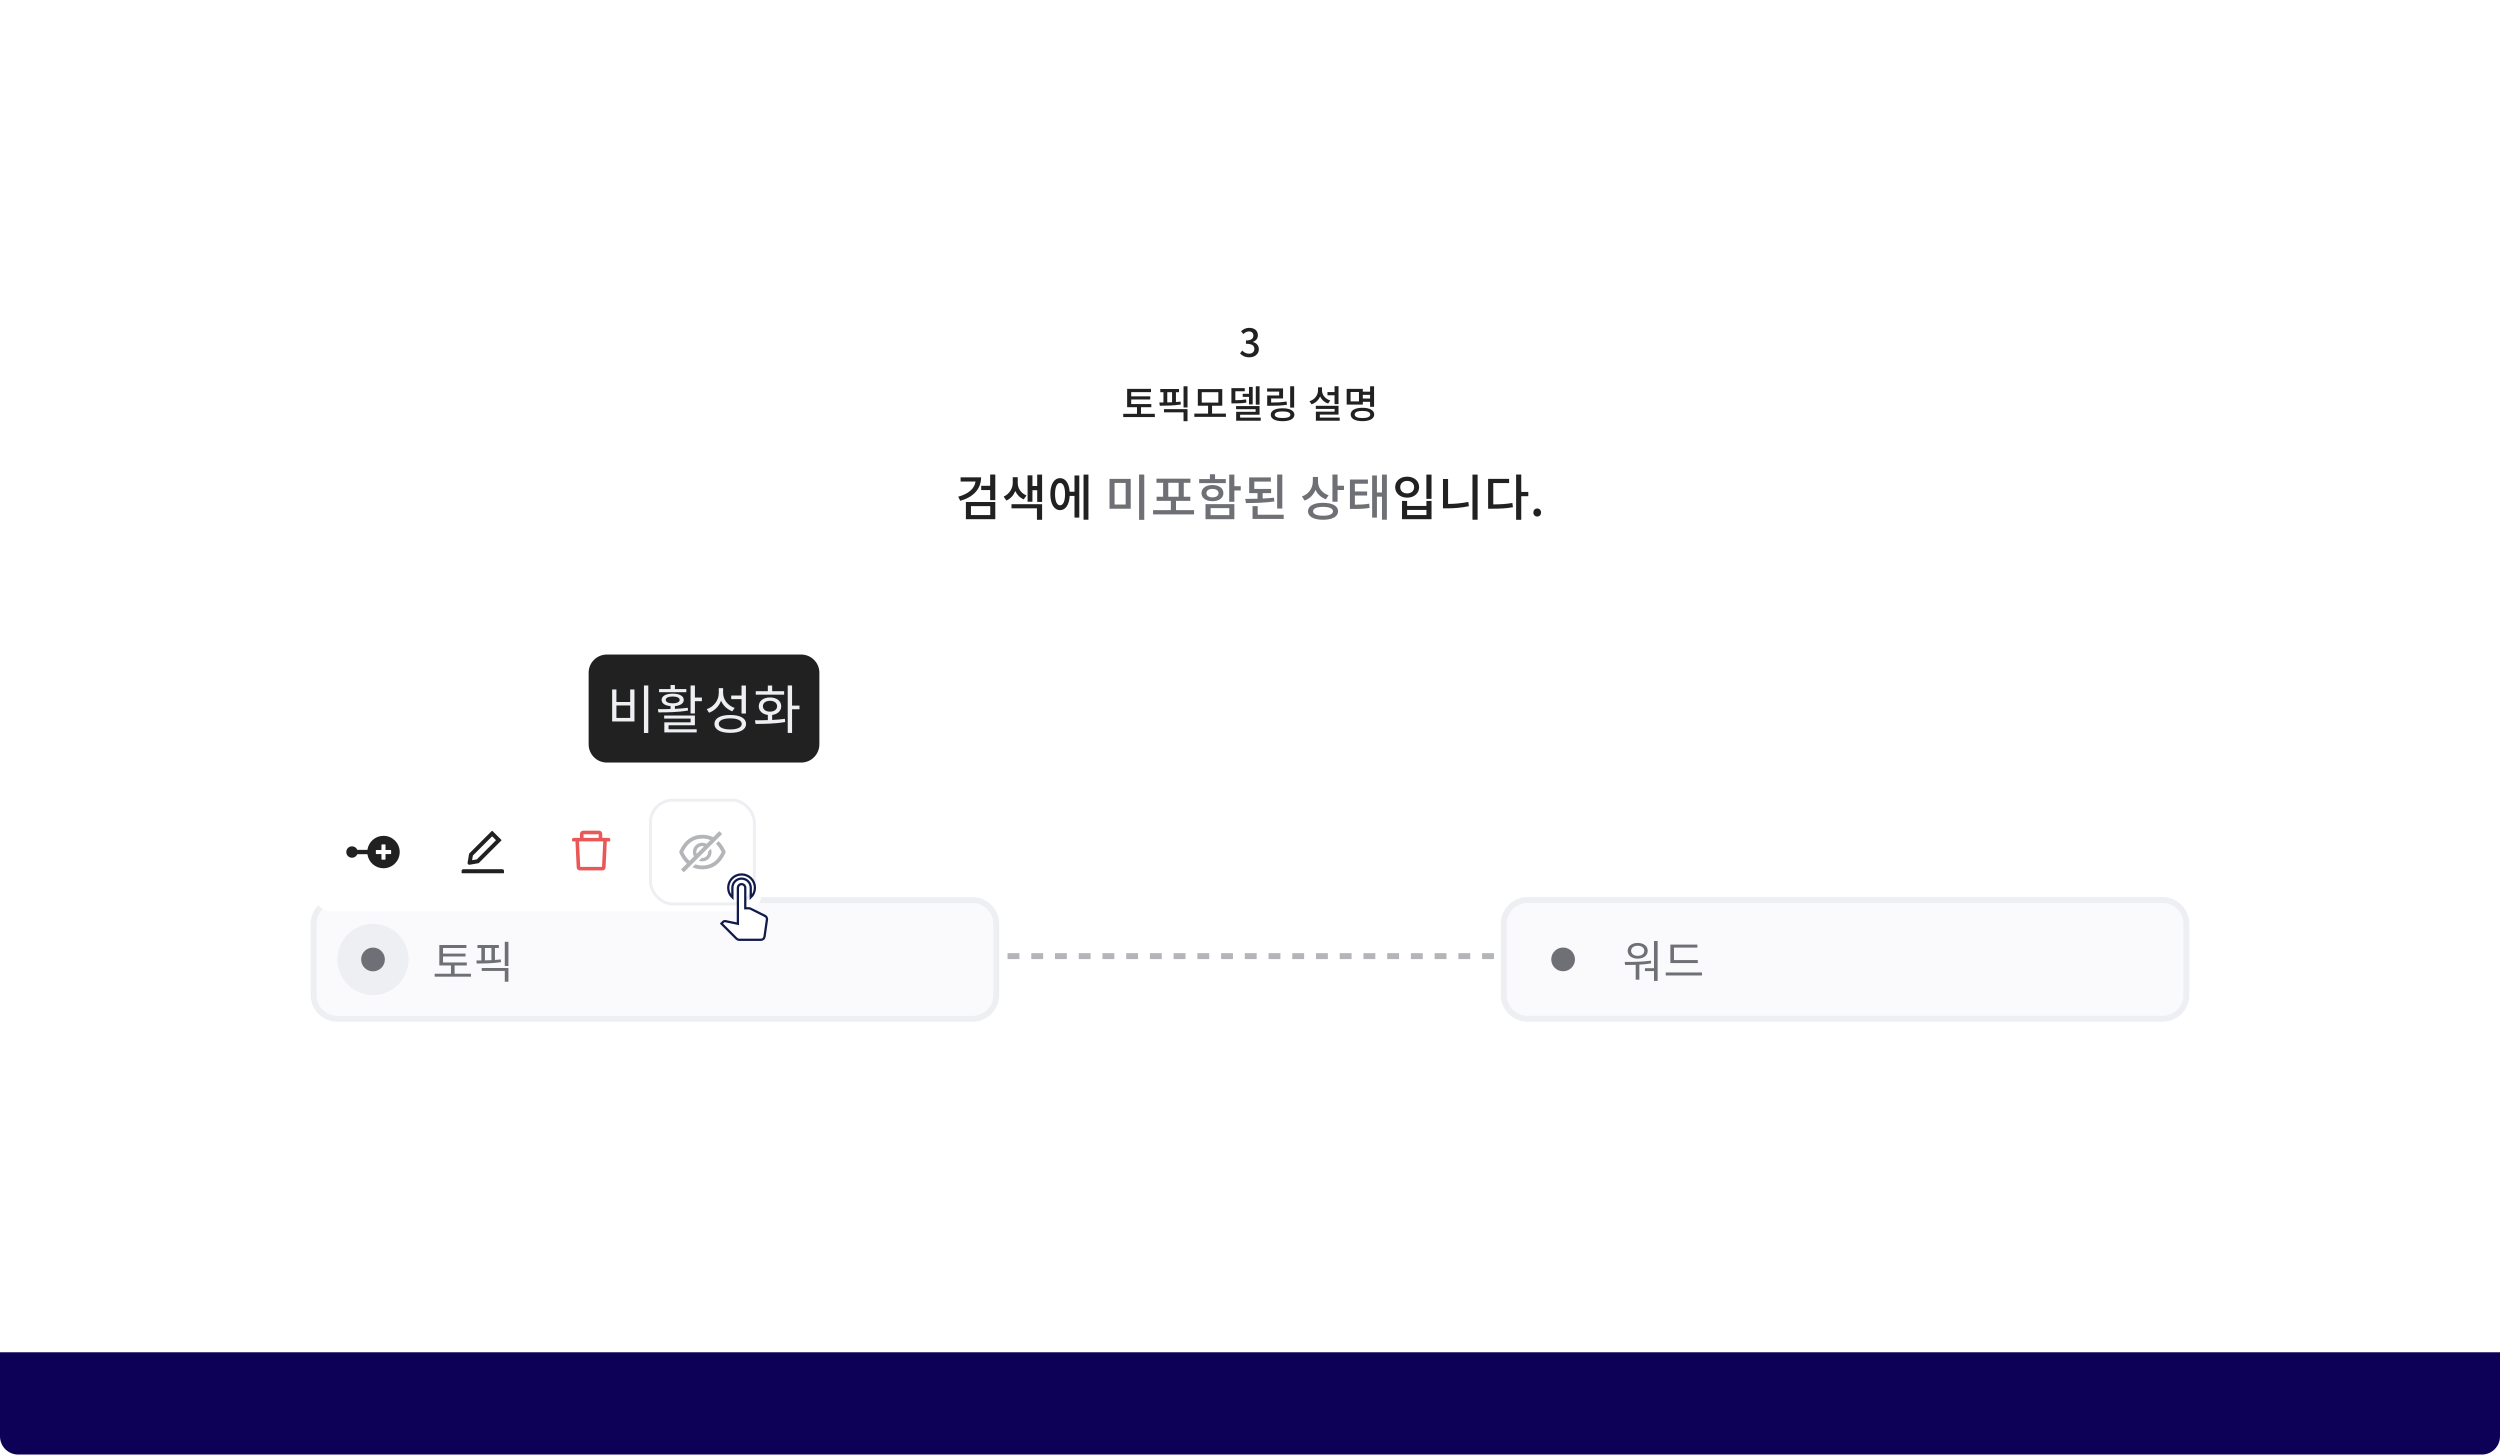 <svg width="1100" height="640" viewBox="0 0 1100 640" fill="none" xmlns="http://www.w3.org/2000/svg">
<path d="M549.708 157.221C552.003 157.221 553.89 155.895 553.89 153.634C553.89 151.951 552.751 150.863 551.306 150.506V150.421C552.632 149.928 553.465 148.925 553.465 147.48C553.465 145.423 551.884 144.25 549.64 144.25C548.195 144.25 547.039 144.879 546.053 145.763L547.073 146.987C547.787 146.29 548.603 145.831 549.572 145.814C550.762 145.831 551.493 146.511 551.493 147.616C551.493 148.874 550.677 149.809 548.212 149.809V151.254C551.034 151.254 551.918 152.155 551.918 153.532C551.918 154.841 550.949 155.623 549.538 155.623C548.246 155.623 547.311 154.994 546.58 154.246L545.628 155.504C546.461 156.439 547.736 157.221 549.708 157.221ZM502.042 182.062V179.172H506.581V177.778H497.724V175.772H506.105V174.395H497.724V172.542H506.445V171.114H495.939V179.172H500.274V182.062H494.222V183.507H508.128V182.062H502.042ZM513.601 172.559H515.709V176.996C515.012 177.03 514.281 177.047 513.601 177.064V172.559ZM519.449 176.707C518.786 176.792 518.106 176.843 517.409 176.894V172.559H518.769V171.148H510.524V172.559H511.918V177.081C511.289 177.081 510.677 177.081 510.116 177.081L510.32 178.526C512.972 178.526 516.491 178.475 519.568 177.982L519.449 176.707ZM512.156 181.416H520.758V185.326H522.509V180.005H512.156V181.416ZM520.758 169.958V179.291H522.509V169.958H520.758ZM528.764 172.576H536.074V177.132H528.764V172.576ZM533.303 181.994V178.526H537.791V171.182H527.047V178.526H531.552V181.994H525.5V183.422H539.406V181.994H533.303ZM554.211 169.958H552.545V178.067H554.211V169.958ZM546.799 173.273V174.633H549.553V177.948H551.185V170.247H549.553V173.273H546.799ZM548.278 175.738C546.748 176.01 545.456 176.078 543.552 176.095V172.168H547.7V170.774H541.818V177.489H542.838C545.201 177.489 546.646 177.455 548.414 177.132L548.278 175.738ZM545.643 183.745V182.487H554.211V178.679H543.875V180.039H552.477V181.195H543.909V185.122H554.721V183.745H545.643ZM569.425 169.958H567.674V179.359H569.425V169.958ZM566.076 176.656C563.849 177.03 561.928 177.115 559.293 177.115V175.33H564.546V170.893H557.525V172.304H562.829V174.004H557.559V178.543H558.851C561.792 178.543 563.866 178.475 566.28 178.084L566.076 176.656ZM564.325 183.932C562.132 183.932 560.874 183.422 560.874 182.487C560.874 181.535 562.132 181.025 564.325 181.025C566.535 181.025 567.776 181.535 567.776 182.487C567.776 183.422 566.535 183.932 564.325 183.932ZM564.325 179.648C561.095 179.648 559.14 180.702 559.14 182.487C559.14 184.272 561.095 185.326 564.325 185.326C567.555 185.326 569.527 184.272 569.527 182.487C569.527 180.702 567.555 179.648 564.325 179.648ZM587.199 177.829H588.95V169.941H587.199V172.508H584.088V173.919H587.199V177.829ZM585.295 176.214C583 175.466 581.674 173.664 581.674 171.726V170.434H579.923V171.726C579.923 173.834 578.58 175.755 576.183 176.537L577.084 177.914C578.886 177.285 580.161 176.044 580.841 174.446C581.487 175.874 582.711 177.013 584.377 177.574L585.295 176.214ZM580.722 183.745V182.436H588.95V178.56H578.954V179.92H587.216V181.144H578.988V185.122H589.477V183.745H580.722ZM597.942 176.622H594.253V172.491H597.942V176.622ZM602.838 173.749V175.364H599.642V173.749H602.838ZM599.642 176.792H602.838V179.002H604.589V169.958H602.838V172.321H599.642V171.097H592.536V178.016H599.642V176.792ZM599.472 183.949C597.296 183.949 596.055 183.388 596.055 182.368C596.055 181.365 597.296 180.804 599.472 180.804C601.648 180.804 602.906 181.365 602.906 182.368C602.906 183.388 601.648 183.949 599.472 183.949ZM599.472 179.427C596.276 179.427 594.304 180.515 594.304 182.368C594.304 184.221 596.276 185.309 599.472 185.309C602.685 185.309 604.657 184.221 604.657 182.368C604.657 180.515 602.685 179.427 599.472 179.427Z" fill="#212121"/>
<path d="M422.663 210.016V211.864H429.241C428.845 214.922 426.161 217.32 421.607 218.552L422.531 220.356C428.273 218.728 431.683 215.164 431.683 210.016H422.663ZM427.217 222.688H435.709V226.626H427.217V222.688ZM424.995 228.452H437.931V220.884H424.995V228.452ZM435.665 208.806V213.756H431.727V215.626H435.665V220.07H437.931V208.806H435.665ZM451.657 218.002C449.083 216.968 447.807 214.724 447.807 212.502V209.972H445.607V212.502C445.607 214.768 444.265 217.298 441.603 218.508L442.813 220.246C444.705 219.41 446.003 217.87 446.729 216.044C447.455 217.65 448.687 218.992 450.447 219.718L451.657 218.002ZM445.057 223.678H456.255V228.716H458.521V221.852H445.057V223.678ZM456.365 208.828V213.844H454.275V209.158H452.141V220.752H454.275V215.692H456.365V220.862H458.521V208.828H456.365ZM466.417 222.336C465.053 222.336 464.217 220.554 464.217 217.408C464.217 214.262 465.053 212.502 466.417 212.502C467.781 212.502 468.617 214.262 468.617 217.408C468.617 220.554 467.781 222.336 466.417 222.336ZM472.775 216.352H470.641C470.399 212.634 468.793 210.368 466.417 210.368C463.843 210.368 462.149 213.052 462.149 217.408C462.149 221.764 463.843 224.47 466.417 224.47C468.837 224.47 470.465 222.094 470.663 218.222H472.775V227.748H474.887V209.202H472.775V216.352ZM476.757 208.828V228.672H478.913V208.828H476.757ZM627.604 208.828V219.498H629.87V208.828H627.604ZM616.89 220.422V228.452H629.87V220.422H627.626V222.622H619.134V220.422H616.89ZM619.134 224.382H627.626V226.626H619.134V224.382ZM619.156 209.73C616.12 209.73 613.876 211.622 613.876 214.35C613.876 217.078 616.12 218.97 619.156 218.97C622.192 218.97 624.414 217.078 624.414 214.35C624.414 211.622 622.192 209.73 619.156 209.73ZM619.156 211.6C620.938 211.6 622.214 212.7 622.214 214.35C622.214 216.022 620.938 217.1 619.156 217.1C617.352 217.1 616.098 216.022 616.098 214.35C616.098 212.7 617.352 211.6 619.156 211.6ZM637.15 210.764H634.906V223.678H636.6C639.68 223.678 642.892 223.436 646.302 222.732L646.06 220.84C642.936 221.478 639.966 221.72 637.15 221.742V210.764ZM647.886 208.828V228.694H650.152V208.828H647.886ZM657.036 212.546H664.01V210.698H654.77V223.832H656.398C659.984 223.832 662.668 223.722 665.682 223.172L665.44 221.302C662.668 221.786 660.248 221.918 657.036 221.94V212.546ZM672.458 216.462H669.356V208.806H667.09V228.716H669.356V218.332H672.458V216.462ZM676.373 227.286C677.319 227.286 678.067 226.56 678.067 225.526C678.067 224.47 677.319 223.722 676.373 223.722C675.427 223.722 674.679 224.47 674.679 225.526C674.679 226.56 675.427 227.286 676.373 227.286Z" fill="#212121"/>
<path d="M488.187 210.698V223.832H497.515V210.698H488.187ZM495.293 212.502V222.006H490.409V212.502H495.293ZM501.189 208.806V228.738H503.477V208.806H501.189ZM514.035 212.436H518.611V218.552H514.035V212.436ZM517.445 224.47V220.378H523.737V218.552H520.855V212.436H523.781V210.61H508.843V212.436H511.769V218.552H508.909V220.378H515.179V224.47H507.347V226.34H525.387V224.47H517.445ZM539.355 210.786H534.625V208.674H532.359V210.786H527.629V212.59H539.355V210.786ZM530.841 216.968C530.841 215.824 531.897 215.12 533.481 215.12C535.065 215.12 536.143 215.824 536.143 216.968C536.143 218.134 535.065 218.838 533.481 218.838C531.897 218.838 530.841 218.134 530.841 216.968ZM538.299 216.968C538.299 214.834 536.363 213.404 533.481 213.404C530.621 213.404 528.663 214.834 528.663 216.968C528.663 219.124 530.621 220.532 533.481 220.532C536.363 220.532 538.299 219.124 538.299 216.968ZM532.667 223.59H540.895V226.648H532.667V223.59ZM530.423 228.452H543.117V221.808H530.423V228.452ZM545.933 213.932H543.117V208.828H540.851V220.796H543.117V215.802H545.933V213.932ZM564.214 208.806H561.948V223.744H564.214V208.806ZM560.54 218.992C558.956 219.168 557.284 219.278 555.568 219.344V216.99H559.286V215.142H551.894V211.908H559.176V210.06H549.628V216.99H553.302V219.432C551.41 219.498 549.562 219.52 547.912 219.52L548.22 221.346C551.916 221.346 556.514 221.236 560.694 220.642L560.54 218.992ZM553.39 226.472V222.71H551.124V228.32H564.83V226.472H553.39ZM584.575 217.914C581.627 216.946 579.933 214.526 579.933 211.974V209.84H577.645V211.798C577.645 214.658 575.951 217.364 572.827 218.442L574.037 220.246C576.325 219.41 577.953 217.694 578.833 215.538C579.669 217.408 581.253 218.926 583.387 219.696L584.575 217.914ZM582.133 226.912C579.361 226.912 577.755 226.23 577.755 224.954C577.755 223.722 579.361 223.018 582.133 223.018C584.905 223.018 586.511 223.722 586.511 224.954C586.511 226.23 584.905 226.912 582.133 226.912ZM582.133 221.236C578.041 221.236 575.511 222.622 575.511 224.954C575.511 227.308 578.041 228.694 582.133 228.694C586.247 228.694 588.755 227.308 588.755 224.954C588.755 222.622 586.247 221.236 582.133 221.236ZM588.535 213.734V208.806H586.269V220.752H588.535V215.604H591.351V213.734H588.535ZM596.146 218.024H601.536V216.242H596.146V212.832H601.888V211.006H593.968V223.942H595.31C598.412 223.942 600.348 223.876 602.636 223.458L602.438 221.61C600.414 221.962 598.698 222.05 596.146 222.072V218.024ZM608.07 208.828V216.682H605.848V209.202H603.736V227.748H605.848V218.53H608.07V228.672H610.226V208.828H608.07Z" fill="#6F7075"/>
<line x1="412" y1="420.694" x2="697" y2="420.694" stroke="#B4B5B8" stroke-width="2.612" stroke-dasharray="5.22 5.22"/>
<path d="M138 404.047C138 399.629 141.582 396.047 146 396.047H430.349C434.767 396.047 438.349 399.629 438.349 404.047V440.281C438.349 444.7 434.767 448.281 430.349 448.281H146C141.582 448.281 138 444.7 138 440.281V404.047Z" fill="#FAFAFC"/>
<circle cx="164.118" cy="422.163" r="15.67" fill="#EDEFF2"/>
<circle r="5.223" transform="matrix(1 0 0 -1 164.118 422.163)" fill="#6F7075"/>
<path d="M200.028 428.435V424.812H205.395V423.499H194.935V420.855H204.827V419.582H194.935V417.114H205.219V415.801H193.31V424.812H198.422V428.435H191.253V429.748H207.217V428.435H200.028ZM213.366 417.114H216.226V422.461C215.266 422.52 214.306 422.539 213.366 422.559V417.114ZM220.359 422.148C219.517 422.246 218.655 422.304 217.774 422.383V417.114H219.497V415.801H210.075V417.114H211.799V422.598C211.035 422.598 210.271 422.598 209.605 422.598L209.762 423.95C212.798 423.95 216.912 423.891 220.457 423.343L220.359 422.148ZM211.956 427.221H222.102V431.961H223.709V425.909H211.956V427.221ZM222.102 414.391V425.027H223.709V414.391H222.102Z" fill="#6F7075"/>
<path d="M148.447 397.353H427.902V394.741H148.447V397.353ZM437.043 406.494V437.835H439.655V406.494H437.043ZM427.902 446.976H148.447V449.587H427.902V446.976ZM139.306 437.835V406.494H136.694V437.835H139.306ZM148.447 446.976C143.398 446.976 139.306 442.883 139.306 437.835H136.694C136.694 444.325 141.956 449.587 148.447 449.587V446.976ZM437.043 437.835C437.043 442.883 432.95 446.976 427.902 446.976V449.587C434.393 449.587 439.655 444.325 439.655 437.835H437.043ZM427.902 397.353C432.95 397.353 437.043 401.445 437.043 406.494H439.655C439.655 400.003 434.393 394.741 427.902 394.741V397.353ZM148.447 394.741C141.956 394.741 136.694 400.003 136.694 406.494H139.306C139.306 401.445 143.398 397.353 148.447 397.353V394.741Z" fill="#EDEFF2"/>
<path d="M661.652 404.016C661.652 399.597 665.234 396.016 669.652 396.016H954.001C958.419 396.016 962.001 399.597 962.001 404.016V440.25C962.001 444.668 958.419 448.25 954.001 448.25H669.652C665.234 448.25 661.652 444.668 661.652 440.25V404.016Z" fill="#FAFAFC"/>
<circle r="5.223" transform="matrix(1 0 0 -1 687.77 422.132)" fill="#6F7075"/>
<path d="M720.586 416.127C722.29 416.127 723.485 417.028 723.485 418.341C723.485 419.692 722.29 420.574 720.586 420.574C718.882 420.574 717.687 419.692 717.687 418.341C717.687 417.028 718.882 416.127 720.586 416.127ZM720.586 421.808C723.191 421.808 724.993 420.417 724.993 418.341C724.993 416.284 723.191 414.893 720.586 414.893C717.981 414.893 716.179 416.284 716.179 418.341C716.179 420.417 717.981 421.808 720.586 421.808ZM726.423 422.689C722.603 423.238 718.176 423.257 714.866 423.257L715.062 424.609C716.453 424.609 718.039 424.589 719.704 424.531V431.053H721.311V424.452C723.034 424.354 724.797 424.178 726.521 423.884L726.423 422.689ZM727.755 414.032V426.019H723.779V427.273H727.755V431.602H729.361V414.032H727.755ZM747.028 422.435H736.548V416.95H746.852V415.618H734.962V423.747H747.028V422.435ZM732.925 427.88V429.212H748.869V427.88H732.925Z" fill="#6F7075"/>
<path d="M672.099 397.321H951.554V394.71H672.099V397.321ZM960.695 406.463V437.803H963.307V406.463H960.695ZM951.554 446.944H672.099V449.556H951.554V446.944ZM662.958 437.803V406.463H660.346V437.803H662.958ZM672.099 446.944C667.051 446.944 662.958 442.852 662.958 437.803H660.346C660.346 444.294 665.608 449.556 672.099 449.556V446.944ZM960.695 437.803C960.695 442.852 956.603 446.944 951.554 446.944V449.556C958.045 449.556 963.307 444.294 963.307 437.803H960.695ZM951.554 397.321C956.603 397.321 960.695 401.414 960.695 406.463H963.307C963.307 399.972 958.045 394.71 951.554 394.71V397.321ZM672.099 394.71C665.608 394.71 660.346 399.972 660.346 406.463H662.958C662.958 401.414 667.051 397.321 672.099 397.321V394.71Z" fill="#EDEFF2"/>
<g filter="url(#filter0_d_2449_228076)">
<path d="M138 351.781C138 347.363 141.582 343.781 146 343.781H327.185C331.604 343.781 335.185 347.363 335.185 351.781V388.016C335.185 392.434 331.604 396.016 327.185 396.016H146C141.582 396.016 138 392.434 138 388.016V351.781Z" fill="white"/>
<rect x="140.611" y="346.395" width="47.011" height="47.011" rx="10.447" fill="white"/>
<g clip-path="url(#clip0_2449_228076)">
<path d="M168.735 362.762C165.115 362.762 162.124 365.459 161.663 368.953H157.219C157.031 368.488 156.708 368.089 156.292 367.809C155.876 367.528 155.385 367.379 154.884 367.379C153.493 367.379 152.365 368.507 152.365 369.897C152.365 371.288 153.493 372.416 154.884 372.416C155.941 372.416 156.846 371.765 157.219 370.842H161.66C162.124 374.336 165.115 377.033 168.735 377.033C172.675 377.033 175.871 373.838 175.871 369.897C175.871 365.957 172.675 362.762 168.735 362.762ZM172.093 370.579C172.093 370.695 171.999 370.789 171.883 370.789H169.627V373.045C169.627 373.161 169.533 373.255 169.417 373.255H168.053C167.938 373.255 167.843 373.161 167.843 373.045V370.789H165.587C165.472 370.789 165.377 370.695 165.377 370.579V369.215C165.377 369.1 165.472 369.005 165.587 369.005H167.843V366.749C167.843 366.634 167.938 366.539 168.053 366.539H169.417C169.533 366.539 169.627 366.634 169.627 366.749V369.005H171.883C171.999 369.005 172.093 369.1 172.093 369.215V370.579Z" fill="#212121"/>
</g>
<rect x="188.928" y="346.395" width="47.011" height="47.011" rx="10.447" fill="white"/>
<path d="M206.505 375.494C206.552 375.494 206.598 375.49 206.645 375.483L210.567 374.795C210.614 374.786 210.658 374.765 210.691 374.73L220.576 364.845C220.597 364.823 220.614 364.797 220.626 364.769C220.638 364.741 220.644 364.711 220.644 364.68C220.644 364.65 220.638 364.62 220.626 364.591C220.614 364.563 220.597 364.537 220.576 364.516L216.7 360.638C216.656 360.594 216.597 360.57 216.535 360.57C216.472 360.57 216.413 360.594 216.369 360.638L206.484 370.523C206.449 370.558 206.428 370.6 206.419 370.646L205.731 374.569C205.708 374.694 205.716 374.822 205.754 374.943C205.793 375.064 205.86 375.174 205.95 375.264C206.104 375.413 206.297 375.494 206.505 375.494V375.494ZM208.077 371.428L216.535 362.972L218.244 364.681L209.786 373.137L207.713 373.503L208.077 371.428V371.428ZM221.016 377.453H203.854C203.441 377.453 203.107 377.787 203.107 378.199V379.039C203.107 379.142 203.191 379.226 203.294 379.226H221.576C221.679 379.226 221.763 379.142 221.763 379.039V378.199C221.763 377.787 221.429 377.453 221.016 377.453Z" fill="#212121"/>
<rect x="237.246" y="346.395" width="47.011" height="47.011" rx="10.447" fill="white"/>
<path d="M256.773 362.074H256.598C256.694 362.074 256.773 361.995 256.773 361.899V362.074H263.419V361.899C263.419 361.995 263.498 362.074 263.594 362.074H263.419V363.648H264.993V361.899C264.993 361.127 264.366 360.5 263.594 360.5H256.598C255.826 360.5 255.199 361.127 255.199 361.899V363.648H256.773V362.074ZM267.791 363.648H252.401C252.014 363.648 251.701 363.961 251.701 364.348V365.047C251.701 365.143 251.78 365.222 251.876 365.222H253.197L253.736 376.656C253.771 377.401 254.388 377.989 255.133 377.989H265.059C265.806 377.989 266.421 377.403 266.456 376.656L266.996 365.222H268.316C268.412 365.222 268.491 365.143 268.491 365.047V364.348C268.491 363.961 268.178 363.648 267.791 363.648ZM264.89 376.415H255.302L254.773 365.222H265.419L264.89 376.415Z" fill="#EB5757"/>
<rect x="286.215" y="347.047" width="45.705" height="45.705" rx="9.794" fill="white" stroke="#EDEFF2" stroke-width="1.306"/>
<g clip-path="url(#clip1_2449_228076)">
<path d="M319.101 369.296C318.281 367.569 317.305 366.161 316.174 365.071L314.988 366.258C315.955 367.182 316.798 368.392 317.527 369.898C315.586 373.914 312.833 375.821 309.069 375.821C307.939 375.821 306.899 375.647 305.947 375.299L304.662 376.585C305.983 377.195 307.452 377.5 309.069 377.5C313.551 377.5 316.895 375.166 319.101 370.497C319.189 370.31 319.235 370.105 319.235 369.897C319.235 369.689 319.189 369.484 319.101 369.296V369.296ZM317.618 361.819L316.624 360.824C316.607 360.807 316.586 360.793 316.564 360.784C316.541 360.774 316.517 360.77 316.492 360.77C316.468 360.77 316.443 360.774 316.421 360.784C316.398 360.793 316.378 360.807 316.36 360.824L313.81 363.373C312.404 362.655 310.823 362.296 309.069 362.296C304.587 362.296 301.243 364.63 299.037 369.299C298.948 369.487 298.902 369.692 298.902 369.899C298.902 370.107 298.948 370.312 299.037 370.5C299.918 372.356 300.979 373.844 302.22 374.963L299.752 377.43C299.717 377.465 299.698 377.513 299.698 377.562C299.698 377.611 299.717 377.659 299.752 377.694L300.748 378.689C300.783 378.724 300.83 378.744 300.88 378.744C300.929 378.744 300.977 378.724 301.012 378.689L317.618 362.083C317.636 362.066 317.649 362.046 317.659 362.023C317.668 362 317.673 361.976 317.673 361.951C317.673 361.927 317.668 361.903 317.659 361.88C317.649 361.857 317.636 361.837 317.618 361.819ZM300.611 369.898C302.554 365.883 305.307 363.975 309.069 363.975C310.341 363.975 311.497 364.193 312.546 364.637L310.907 366.276C310.13 365.862 309.242 365.708 308.371 365.838C307.501 365.967 306.695 366.373 306.073 366.995C305.451 367.618 305.045 368.423 304.915 369.294C304.786 370.164 304.94 371.053 305.354 371.829L303.409 373.775C302.332 372.824 301.404 371.537 300.611 369.898ZM306.364 369.898C306.364 369.487 306.462 369.082 306.648 368.715C306.835 368.349 307.105 368.031 307.437 367.789C307.769 367.547 308.154 367.386 308.56 367.32C308.966 367.254 309.381 367.285 309.773 367.41L306.488 370.696C306.405 370.438 306.364 370.169 306.364 369.898V369.898Z" fill="#B4B5B8"/>
<path d="M308.975 372.512C308.894 372.512 308.814 372.508 308.736 372.501L307.504 373.733C308.245 374.017 309.052 374.08 309.828 373.914C310.604 373.749 311.315 373.363 311.876 372.802C312.437 372.241 312.823 371.529 312.989 370.754C313.154 369.978 313.091 369.171 312.807 368.43L311.575 369.661C311.583 369.74 311.586 369.82 311.586 369.9C311.587 370.243 311.519 370.583 311.388 370.9C311.257 371.217 311.064 371.505 310.822 371.748C310.579 371.99 310.291 372.183 309.974 372.314C309.657 372.445 309.318 372.512 308.975 372.512V372.512Z" fill="#B4B5B8"/>
</g>
</g>
<path d="M259 296C259 291.582 262.582 288 267 288H352.524C356.943 288 360.524 291.582 360.524 296V327.524C360.524 331.943 356.943 335.524 352.524 335.524H267C262.582 335.524 259 331.943 259 327.524V296Z" fill="#212121"/>
<path d="M283.335 301.597V322.508H285.245V301.597H283.335ZM269.34 303.367V317.455H279.167V303.367H277.281V308.886H271.226V303.367H269.34ZM271.226 310.399H277.281V315.895H271.226V310.399ZM301.986 303.18H296.956V301.387H295.046V303.18H289.993V304.554H301.986V303.18ZM292.927 307.954C292.927 307.023 294.115 306.464 296.001 306.464C297.864 306.464 299.052 307.023 299.052 307.954C299.052 308.886 297.864 309.468 296.001 309.468C294.115 309.468 292.927 308.886 292.927 307.954ZM302.615 311.424C300.821 311.657 298.865 311.82 296.956 311.913V310.679C299.354 310.469 300.868 309.491 300.868 307.954C300.868 306.231 298.935 305.206 296.001 305.206C293.021 305.206 291.111 306.231 291.111 307.954C291.111 309.514 292.625 310.492 295.046 310.679V311.959C293.044 312.029 291.111 312.029 289.481 312.029L289.691 313.45C293.347 313.45 298.283 313.426 302.731 312.635L302.615 311.424ZM294.162 319.108H305.758V314.847H292.229V316.198H303.872V317.828H292.299V322.252H306.55V320.878H294.162V319.108ZM305.758 306.929V301.597H303.849V313.939H305.758V308.536H308.832V306.929H305.758ZM326.272 313.962H328.205V301.62H326.272V306.045H321.731V307.605H326.272V313.962ZM323.245 311.494C320.194 310.422 318.168 307.838 318.168 304.857V302.784H316.259V304.927C316.259 308.117 314.186 310.912 310.973 312.053L311.974 313.613C314.489 312.658 316.375 310.772 317.26 308.303C318.168 310.469 319.938 312.122 322.22 312.984L323.245 311.494ZM321.312 320.948C318.168 320.948 316.259 320.04 316.259 318.526C316.259 316.989 318.168 316.081 321.312 316.081C324.456 316.081 326.365 316.989 326.365 318.526C326.365 320.04 324.456 320.948 321.312 320.948ZM321.312 314.591C317.027 314.591 314.349 316.011 314.349 318.526C314.349 321.018 317.027 322.462 321.312 322.462C325.597 322.462 328.275 321.018 328.275 318.526C328.275 316.011 325.597 314.591 321.312 314.591ZM345.016 304.135H339.753V301.62H337.843V304.135H332.534V305.649H345.016V304.135ZM335.678 310.748C335.678 309.305 336.935 308.35 338.798 308.35C340.661 308.35 341.919 309.305 341.919 310.748C341.919 312.192 340.661 313.124 338.798 313.124C336.935 313.124 335.678 312.192 335.678 310.748ZM339.753 314.567C342.152 314.265 343.735 312.821 343.735 310.748C343.735 308.397 341.709 306.883 338.798 306.883C335.887 306.883 333.861 308.397 333.861 310.748C333.861 312.821 335.445 314.265 337.843 314.567V316.85C335.818 316.919 333.861 316.919 332.185 316.919L332.441 318.526C336.097 318.526 341.01 318.48 345.481 317.688L345.365 316.267C343.572 316.547 341.639 316.687 339.753 316.78V314.567ZM351.769 310.469H348.509V301.597H346.599V322.485H348.509V312.076H351.769V310.469Z" fill="#EDEFF2"/>
<path d="M336.689 402.483L336.498 402.944C337.064 403.179 337.479 403.764 337.479 404.438C337.479 404.48 337.471 404.541 337.455 404.65L337.455 404.65L336.393 412.112C336.393 412.113 336.393 412.113 336.393 412.114C336.27 412.925 335.64 413.5 334.848 413.5H325.229C324.786 413.5 324.373 413.316 324.08 413.023L317.433 406.376L318.201 405.599C318.202 405.598 318.202 405.598 318.202 405.598C318.399 405.402 318.67 405.277 318.967 405.277C318.993 405.277 319.02 405.28 319.063 405.287C319.07 405.288 319.081 405.29 319.094 405.292C319.128 405.298 319.177 405.307 319.222 405.313L324.063 406.329L324.666 406.456V405.84V390.625C324.666 389.725 325.391 389 326.291 389C327.191 389 327.916 389.725 327.916 390.625V399.125V399.625H328.416H329.493C329.684 399.625 329.87 399.664 330.052 399.737L336.467 402.93L336.689 402.483ZM322.249 390.625V394.887C321.117 393.815 320.416 392.304 320.416 390.625C320.416 387.374 323.04 384.75 326.291 384.75C329.542 384.75 332.166 387.374 332.166 390.625C332.166 392.304 331.465 393.815 330.333 394.887V390.625C330.333 388.394 328.522 386.583 326.291 386.583C324.06 386.583 322.249 388.394 322.249 390.625Z" fill="white" stroke="#121A4C"/>
<path d="M0 595H1100V632C1100 636.418 1096.42 640 1092 640H8C3.582 640 0 636.418 0 632V595Z" fill="#0D0157"/>
<defs>
<filter id="filter0_d_2449_228076" x="124" y="334.781" width="225.186" height="80.234" filterUnits="userSpaceOnUse" color-interpolation-filters="sRGB">
<feFlood flood-opacity="0" result="BackgroundImageFix"/>
<feColorMatrix in="SourceAlpha" type="matrix" values="0 0 0 0 0 0 0 0 0 0 0 0 0 0 0 0 0 0 127 0" result="hardAlpha"/>
<feOffset dy="5"/>
<feGaussianBlur stdDeviation="7"/>
<feColorMatrix type="matrix" values="0 0 0 0 0 0 0 0 0 0 0 0 0 0 0 0 0 0 0.05 0"/>
<feBlend mode="normal" in2="BackgroundImageFix" result="effect1_dropShadow_2449_228076"/>
<feBlend mode="normal" in="SourceGraphic" in2="effect1_dropShadow_2449_228076" result="shape"/>
</filter>
<clipPath id="clip0_2449_228076">
<rect width="23.506" height="23.506" fill="white" transform="translate(152.365 358.148)"/>
</clipPath>
<clipPath id="clip1_2449_228076">
<rect width="20.894" height="20.894" fill="white" transform="translate(298.621 359.453)"/>
</clipPath>
</defs>
</svg>

